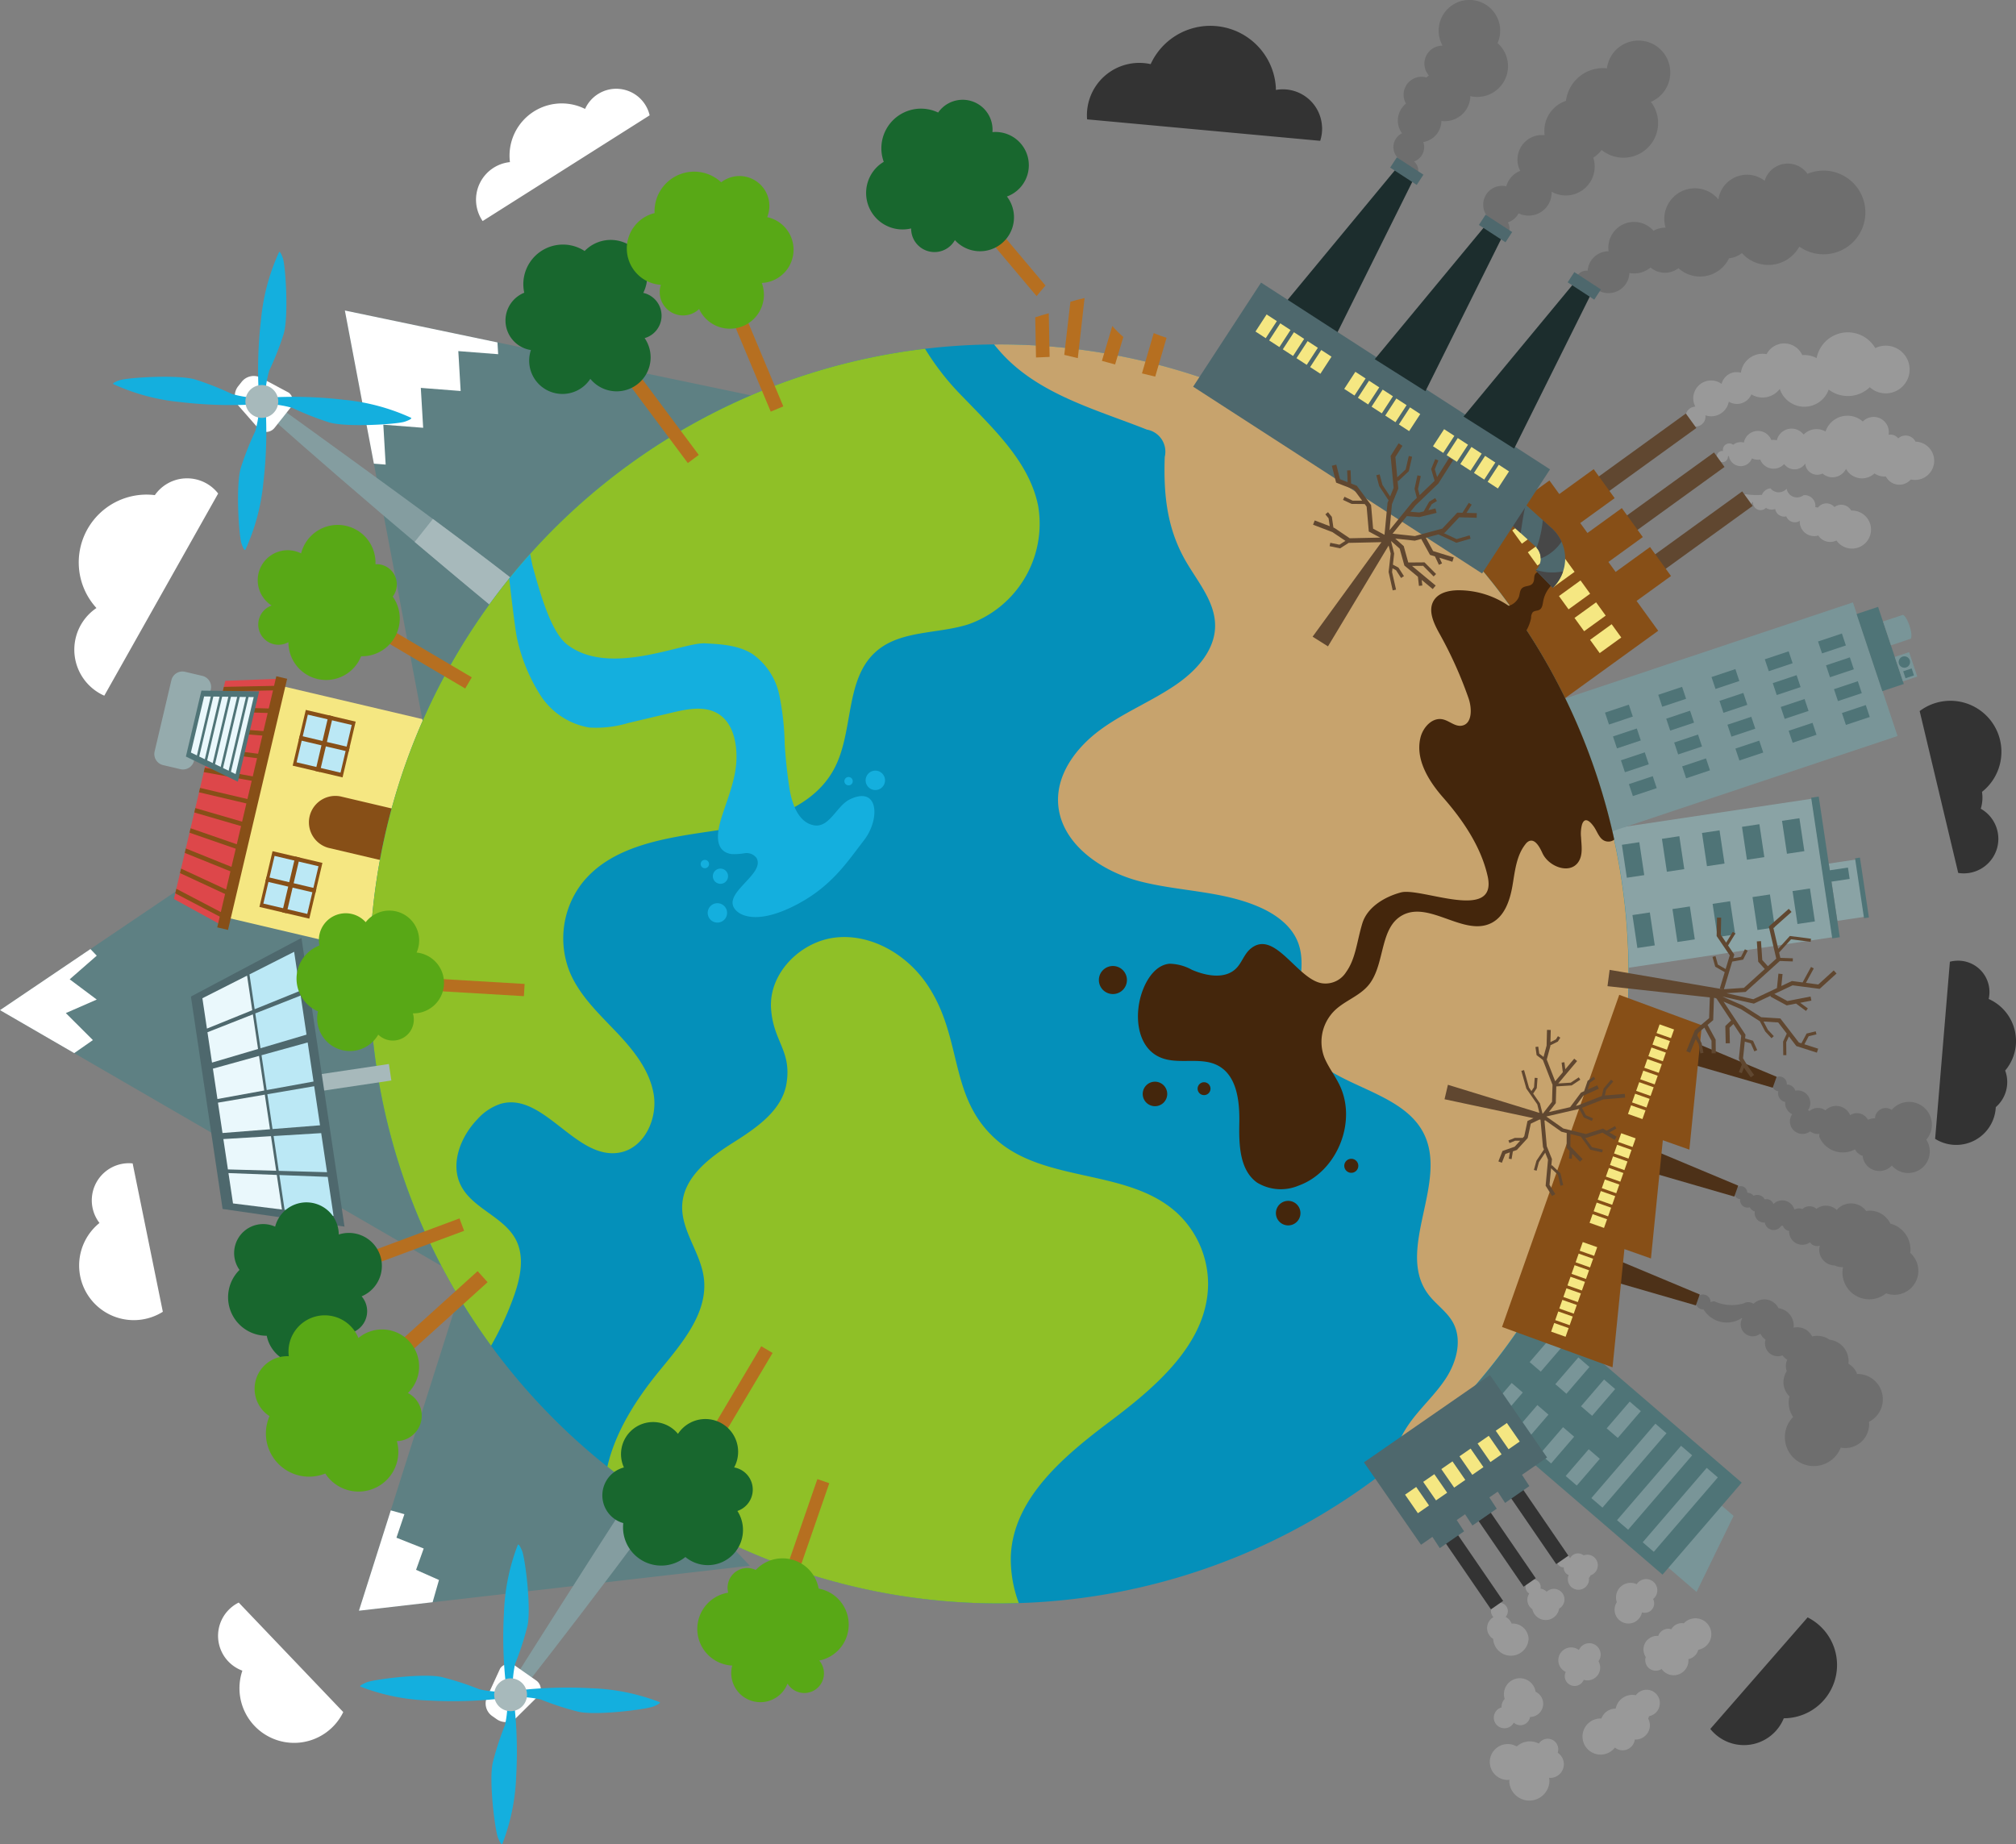 <svg id="Grupo_563916" data-name="Grupo 563916" xmlns="http://www.w3.org/2000/svg" xmlns:xlink="http://www.w3.org/1999/xlink" width="310.793" height="284.354" viewBox="0 0 310.793 284.354">
  <rect x="0" y="0" width="310.793" height="284.354" fill="#808080" stroke="none"/>
  <defs>
    <clipPath id="clip-path">
      <rect id="Rectángulo_203283" data-name="Rectángulo 203283" width="310.793" height="284.354" fill="none"/>
    </clipPath>
    <clipPath id="clip-path-2">
      <path id="Trazado_275789" data-name="Trazado 275789" d="M46.037,149.119l-7.917,33.64,7.006,3.84,1.071-.239L54.872,149.5l-.852-.692Z" transform="translate(-38.12 -148.806)" fill="none"/>
    </clipPath>
  </defs>
  <path id="Trazado_275773" data-name="Trazado 275773" d="M78.667,330.788l60.262-6.941-43.47-45.96Z" transform="translate(-23.339 -82.443)" fill="#5e8083"/>
  <path id="Trazado_275774" data-name="Trazado 275774" d="M90.031,345.267l.983-3.429-3.532-1.566,1.175-3.287-4.2-1.665,1.226-3.626-2.1-.59-4.911,15.473Z" transform="translate(-23.339 -98.231)" fill="#fff"/>
  <g id="Grupo_563917" data-name="Grupo 563917">
    <g id="Grupo_563916-2" data-name="Grupo 563916" clip-path="url(#clip-path)">
      <path id="Trazado_275775" data-name="Trazado 275775" d="M137.316,314.041l4.33,3.031s-5.293,7.293-13.368,18.022c-7.386,9.816-13.789,17.961-13.789,17.961l-1.676-1.172s5.53-8.762,12.153-19.106c8.173-12.766,12.35-18.734,12.35-18.734" transform="translate(-33.469 -93.169)" fill="#849da0"/>
      <path id="Trazado_275776" data-name="Trazado 275776" d="M139.054,329.637c5.724-7.669,9.278-12.566,9.278-12.566L144,314.041s-2.922,4.176-8.654,13Z" transform="translate(-40.154 -93.169)" fill="#a7b9bb"/>
      <path id="Trazado_275777" data-name="Trazado 275777" d="M111,365.045l3.239,2.267a1.66,1.66,0,0,1,.409,2.312l-3.452,3.415a2.368,2.368,0,0,1-3.024.257l-.715-.5a2.369,2.369,0,0,1-.795-2.929l2.026-4.412a1.66,1.66,0,0,1,2.313-.409" transform="translate(-31.579 -108.212)" fill="#fff"/>
      <path id="Trazado_275778" data-name="Trazado 275778" d="M111.2,373.092a66.306,66.306,0,0,1,.335,11.423,32.026,32.026,0,0,1-2.149,10.51s-.149.231-.638-.935-1.471-9.056-.808-11.7a44.851,44.851,0,0,1,1.867-5.724,16.693,16.693,0,0,0,.39-3.539Z" transform="translate(-31.957 -110.688)" fill="#14afde"/>
      <path id="Trazado_275779" data-name="Trazado 275779" d="M113.446,370.4a66.307,66.307,0,0,1,11.423-.335,32.026,32.026,0,0,1,10.51,2.149s.231.149-.935.638-9.056,1.471-11.7.808a44.869,44.869,0,0,1-5.724-1.867,16.7,16.7,0,0,0-3.539-.391Z" transform="translate(-33.657 -109.762)" fill="#14afde"/>
      <path id="Trazado_275780" data-name="Trazado 275780" d="M110.758,360.546a66.307,66.307,0,0,1-.335-11.423,32.026,32.026,0,0,1,2.149-10.51s.149-.231.638.935,1.471,9.056.808,11.7a44.853,44.853,0,0,1-1.867,5.724,16.694,16.694,0,0,0-.39,3.539Z" transform="translate(-32.731 -100.454)" fill="#14afde"/>
      <path id="Trazado_275781" data-name="Trazado 275781" d="M100.9,370.842a66.315,66.315,0,0,1-11.423.335,32.025,32.025,0,0,1-10.51-2.149s-.23-.149.935-.638,9.056-1.471,11.7-.808a44.854,44.854,0,0,1,5.724,1.867,16.693,16.693,0,0,0,3.539.39Z" transform="translate(-23.422 -108.988)" fill="#14afde"/>
      <path id="Trazado_275782" data-name="Trazado 275782" d="M108.336,370.181a2.53,2.53,0,1,1,2.237,2.792,2.53,2.53,0,0,1-2.237-2.792" transform="translate(-32.136 -109.156)" fill="#a7b9bb"/>
      <path id="Trazado_275783" data-name="Trazado 275783" d="M0,202.78l68.986,39.982-3.5-84.228Z" transform="translate(0 -47.033)" fill="#5e8083"/>
      <path id="Trazado_275784" data-name="Trazado 275784" d="M11.441,224.1l2.878-2.011-4.171-4.165,4.767-2.083-4.171-3.123,4.171-3.645-.975-1.022L0,217.471Z" transform="translate(0 -61.725)" fill="#fff"/>
      <rect id="Rectángulo_203277" data-name="Rectángulo 203277" width="36.709" height="23.155" transform="matrix(0.229, -0.973, 0.973, 0.229, 34.742, 141.422)" fill="#f5e782"/>
      <rect id="Rectángulo_203278" data-name="Rectángulo 203278" width="8.83" height="7.901" transform="translate(45.119 118.05) rotate(-76.757)" fill="#874f17"/>
      <rect id="Rectángulo_203279" data-name="Rectángulo 203279" width="7.552" height="6.953" transform="translate(45.726 117.537) rotate(-76.756)" fill="#bbe8f5"/>
      <path id="Trazado_275785" data-name="Trazado 275785" d="M70.073,156.8l-.931,3.958-3.506-.825-.16.679,3.506.825-.932,3.958.679.16.931-3.958,3.506.825.16-.679-3.506-.825.932-3.958Z" transform="translate(-19.425 -46.519)" fill="#874f17"/>
      <rect id="Rectángulo_203280" data-name="Rectángulo 203280" width="8.83" height="7.901" transform="translate(39.993 139.831) rotate(-76.757)" fill="#874f17"/>
      <rect id="Rectángulo_203281" data-name="Rectángulo 203281" width="7.552" height="6.953" transform="translate(40.6 139.317) rotate(-76.756)" fill="#bbe8f5"/>
      <path id="Trazado_275786" data-name="Trazado 275786" d="M62.785,187.767l-.932,3.958-3.505-.825-.16.679,3.505.825-.931,3.958.679.16.931-3.958,3.506.825.16-.679-3.506-.825.932-3.958Z" transform="translate(-17.263 -55.706)" fill="#874f17"/>
      <path id="Trazado_275787" data-name="Trazado 275787" d="M82.319,185.208l-11.61-2.732a4.076,4.076,0,0,1,1.866-7.93l11.61,2.732Z" transform="translate(-20.086 -51.754)" fill="#874f17"/>
      <path id="Trazado_275788" data-name="Trazado 275788" d="M46.036,149.119,38.12,182.758l7.006,3.84,1.07-.239L54.871,149.5l-.852-.692Z" transform="translate(-11.309 -44.147)" fill="#dd474a"/>
      <rect id="Rectángulo_203282" data-name="Rectángulo 203282" width="39.776" height="1.711" transform="translate(33.488 142.985) rotate(-76.757)" fill="#874f17"/>
    </g>
  </g>
  <g id="Grupo_563919" data-name="Grupo 563919" transform="translate(26.811 104.659)">
    <g id="Grupo_563918" data-name="Grupo 563918" clip-path="url(#clip-path-2)">
      <rect id="Rectángulo_203284" data-name="Rectángulo 203284" width="11.354" height="0.697" transform="matrix(1, -0.02, 0.02, 1, 6.739, 1.263)" fill="#874f17"/>
      <rect id="Rectángulo_203285" data-name="Rectángulo 203285" width="0.697" height="11.227" transform="translate(6.014 5.035) rotate(-88.402)" fill="#874f17"/>
      <rect id="Rectángulo_203286" data-name="Rectángulo 203286" width="0.697" height="11.126" transform="translate(5.274 8.104) rotate(-85.54)" fill="#874f17"/>
      <rect id="Rectángulo_203287" data-name="Rectángulo 203287" width="0.697" height="11.054" transform="translate(4.534 11.173) rotate(-82.638)" fill="#874f17"/>
      <rect id="Rectángulo_203288" data-name="Rectángulo 203288" width="0.698" height="11.01" transform="translate(3.794 14.24) rotate(-79.704)" fill="#874f17"/>
      <rect id="Rectángulo_203289" data-name="Rectángulo 203289" width="0.697" height="10.995" transform="matrix(0.229, -0.973, 0.973, 0.229, 3.053, 17.308)" fill="#874f17"/>
      <rect id="Rectángulo_203290" data-name="Rectángulo 203290" width="0.697" height="11.01" transform="translate(2.314 20.37) rotate(-73.777)" fill="#874f17"/>
      <rect id="Rectángulo_203291" data-name="Rectángulo 203291" width="0.698" height="11.054" transform="translate(1.574 23.438) rotate(-70.871)" fill="#874f17"/>
      <rect id="Rectángulo_203292" data-name="Rectángulo 203292" width="0.697" height="11.126" transform="translate(0.834 26.506) rotate(-68.016)" fill="#874f17"/>
      <rect id="Rectángulo_203293" data-name="Rectángulo 203293" width="0.697" height="11.226" transform="translate(0.096 29.566) rotate(-65.116)" fill="#874f17"/>
      <rect id="Rectángulo_203294" data-name="Rectángulo 203294" width="0.697" height="11.354" transform="matrix(0.464, -0.886, 0.886, 0.464, -0.643, 32.632)" fill="#874f17"/>
    </g>
  </g>
  <g id="Grupo_563921" data-name="Grupo 563921">
    <g id="Grupo_563920" data-name="Grupo 563920" clip-path="url(#clip-path)">
      <path id="Trazado_275790" data-name="Trazado 275790" d="M42.533,149.987,39.95,160.965a1.753,1.753,0,0,1-2.108,1.3l-2.67-.628a1.753,1.753,0,0,1-1.3-2.108l2.583-10.977a1.753,1.753,0,0,1,2.108-1.3l2.67.629a1.752,1.752,0,0,1,1.3,2.107" transform="translate(-10.034 -43.672)" fill="#95abad"/>
      <path id="Trazado_275791" data-name="Trazado 275791" d="M52.04,151.5l-3.282,13.945-8.011-3.881L43.14,151.4Z" transform="translate(-12.089 -44.917)" fill="#4f7477"/>
      <path id="Trazado_275792" data-name="Trazado 275792" d="M51.528,152.775l-2.793,11.868-6.89-3.32,2.035-8.649Z" transform="translate(-12.414 -45.295)" fill="#eaf8fc"/>
      <path id="Trazado_275793" data-name="Trazado 275793" d="M50.37,164.525l2.841-12.071h-.4l-2.8,11.894Z" transform="translate(-14.836 -45.229)" fill="#4f7477"/>
      <path id="Trazado_275794" data-name="Trazado 275794" d="M48.637,163.921l2.7-11.473h-.4l-2.659,11.3Z" transform="translate(-14.322 -45.228)" fill="#4f7477"/>
      <path id="Trazado_275795" data-name="Trazado 275795" d="M46.9,163.317l2.559-10.876h-.4l-2.518,10.7Z" transform="translate(-13.808 -45.225)" fill="#4f7477"/>
      <path id="Trazado_275796" data-name="Trazado 275796" d="M45.171,162.713l2.419-10.278h-.4l-2.377,10.1Z" transform="translate(-13.294 -45.224)" fill="#4f7477"/>
      <path id="Trazado_275797" data-name="Trazado 275797" d="M43.438,162.109l2.278-9.681h-.4l-2.237,9.5Z" transform="translate(-12.78 -45.221)" fill="#4f7477"/>
      <path id="Trazado_275798" data-name="Trazado 275798" d="M369.959,343.311l5.71-11.725-2.012-1.732-8.227,9.56Z" transform="translate(-108.415 -97.861)" fill="#799598"/>
      <rect id="Rectángulo_203295" data-name="Rectángulo 203295" width="18.715" height="44.917" transform="translate(222.254 213.488) rotate(-49.29)" fill="#4f7477"/>
      <rect id="Rectángulo_203296" data-name="Rectángulo 203296" width="15.135" height="2.257" transform="matrix(0.652, -0.758, 0.758, 0.652, 253.245, 237.793)" fill="#799598"/>
      <rect id="Rectángulo_203297" data-name="Rectángulo 203297" width="15.135" height="2.257" transform="translate(249.287 234.387) rotate(-49.291)" fill="#799598"/>
      <rect id="Rectángulo_203298" data-name="Rectángulo 203298" width="15.135" height="2.257" transform="translate(245.329 230.981) rotate(-49.291)" fill="#799598"/>
      <rect id="Rectángulo_203299" data-name="Rectángulo 203299" width="5.444" height="2.257" transform="translate(247.692 220.229) rotate(-49.291)" fill="#799598"/>
      <rect id="Rectángulo_203300" data-name="Rectángulo 203300" width="5.443" height="2.257" transform="translate(241.371 227.575) rotate(-49.285)" fill="#799598"/>
      <rect id="Rectángulo_203301" data-name="Rectángulo 203301" width="5.443" height="2.257" transform="translate(243.734 216.823) rotate(-49.286)" fill="#799598"/>
      <rect id="Rectángulo_203302" data-name="Rectángulo 203302" width="5.443" height="2.257" transform="translate(237.412 224.169) rotate(-49.285)" fill="#799598"/>
      <rect id="Rectángulo_203303" data-name="Rectángulo 203303" width="5.443" height="2.257" transform="translate(239.775 213.417) rotate(-49.286)" fill="#799598"/>
      <rect id="Rectángulo_203304" data-name="Rectángulo 203304" width="5.443" height="2.257" transform="translate(233.454 220.763) rotate(-49.285)" fill="#799598"/>
      <rect id="Rectángulo_203305" data-name="Rectángulo 203305" width="5.444" height="2.257" transform="translate(235.817 210.011) rotate(-49.291)" fill="#799598"/>
      <rect id="Rectángulo_203306" data-name="Rectángulo 203306" width="5.443" height="2.257" transform="translate(229.496 217.357) rotate(-49.285)" fill="#799598"/>
      <path id="Trazado_275799" data-name="Trazado 275799" d="M406.942,95.126a1.712,1.712,0,0,0-2.67-.5,1.484,1.484,0,0,0-1.481-.549,2.337,2.337,0,0,0-3.975-2.049,3.566,3.566,0,0,0-5.745,1.535,2.8,2.8,0,0,0-3.381.474,2.334,2.334,0,0,0-4.125.883,2.2,2.2,0,0,0-.6-.065,2.088,2.088,0,0,0-.25.037,2.212,2.212,0,0,0-4.237.384,1.818,1.818,0,0,0-.565-.071,1.841,1.841,0,0,0-1.075.411.979.979,0,0,0-.647-.21.989.989,0,0,0-.943,1.031,1.038,1.038,0,0,0,.023.151.781.781,0,0,0-.14-.021.864.864,0,1,0,.9.824c0-.013-.008-.024-.009-.037a1.033,1.033,0,0,0,.155.02,1.846,1.846,0,0,0,3.548.336,2.2,2.2,0,0,0,1.026.211,2.235,2.235,0,0,0,.25-.037,2.213,2.213,0,0,0,3.692.7,1.97,1.97,0,0,0,3.256-.09,1.847,1.847,0,0,0,2.656,1.552,2.327,2.327,0,0,0,3.621-.72,2.807,2.807,0,0,0,4.392.7,2.683,2.683,0,0,0,1.656.484c.032,0,.063-.011.095-.013a2.335,2.335,0,0,0,3.848.464,2.952,2.952,0,1,0,.723-5.83" transform="translate(-111.641 -27.036)" fill="#999"/>
      <path id="Trazado_275800" data-name="Trazado 275800" d="M398.566,110.476a1.763,1.763,0,0,0-1.739-.885,1.74,1.74,0,0,0-.845.343,1.639,1.639,0,0,0-2.548.09,2.216,2.216,0,0,0-.405-.07,1.6,1.6,0,0,0,.007-.4,1.646,1.646,0,0,0-1.824-1.446,1.629,1.629,0,0,1-2.6-1,1.63,1.63,0,0,1-2.493-.067,1.638,1.638,0,0,0-1.334,1.032,1.217,1.217,0,0,0-.215-.014,10.914,10.914,0,0,1-2.251-.105.941.941,0,1,0,1.011,1.2c.032.011.063.023.1.031a1.063,1.063,0,0,0,0,.183,1.175,1.175,0,0,0,1.3,1.032,1.163,1.163,0,0,0,.693-.34,1.6,1.6,0,0,0,1.426.172,1.408,1.408,0,0,0,1.547,1.165,1.33,1.33,0,0,0,.159-.035,1.408,1.408,0,0,0,1.48.91,1.388,1.388,0,0,0,.606-.224,2.2,2.2,0,0,0,.006.39,2.234,2.234,0,0,0,2.475,1.962,2.258,2.258,0,0,0,.369-.081,2.184,2.184,0,0,0,2.8.767,2.93,2.93,0,1,0,2.27-4.607" transform="translate(-113.179 -31.754)" fill="#999"/>
      <path id="Trazado_275801" data-name="Trazado 275801" d="M400.264,74.912a3.67,3.67,0,0,0-1.55.376,4.9,4.9,0,0,0-9.043,1.546,3.967,3.967,0,0,0-1.957-.477c-.085,0-.168.011-.252.018a3.053,3.053,0,0,0-5.5-.152,3.421,3.421,0,0,0-.693-.06A3.365,3.365,0,0,0,378,79.082a2.4,2.4,0,0,0-2.982,1.727,2.744,2.744,0,0,0-4.039,3.507,1.533,1.533,0,1,0,1.566,1.506,1.421,1.421,0,0,0-.02-.174,2.727,2.727,0,0,0,.94.158,2.76,2.76,0,0,0,2.666-2.257,2.431,2.431,0,0,0,3.486-1.12,3.323,3.323,0,0,0,4.377-.85,3.984,3.984,0,0,0,7.54.107,4.886,4.886,0,0,0,6.333-.364,3.678,3.678,0,1,0,2.4-6.409" transform="translate(-109.616 -21.618)" fill="#999"/>
      <rect id="Rectángulo_203307" data-name="Rectángulo 203307" width="24.813" height="2.757" transform="translate(239.794 78.303) rotate(-35.888)" fill="#604730"/>
      <rect id="Rectángulo_203308" data-name="Rectángulo 203308" width="24.813" height="2.757" transform="translate(244.138 84.306) rotate(-35.888)" fill="#604730"/>
      <rect id="Rectángulo_203309" data-name="Rectángulo 203309" width="24.813" height="2.757" transform="translate(248.481 90.309) rotate(-35.888)" fill="#604730"/>
      <path id="Trazado_275802" data-name="Trazado 275802" d="M346.819,123.163l5.305-3.838-3.232-4.468-5.305,3.838-1.111-1.535,5.3-3.838-3.232-4.468-5.3,3.838-1.111-1.535,5.305-3.838-3.232-4.468L334.9,106.69l-1.515-2.094-14.8,10.707,16.767,23.174,14.8-10.707Z" transform="translate(-94.518 -30.514)" fill="#874f17"/>
      <rect id="Rectángulo_203310" data-name="Rectángulo 203310" width="4.107" height="2.528" transform="translate(233.134 81.778) rotate(-35.888)" fill="#f5e782"/>
      <rect id="Rectángulo_203311" data-name="Rectángulo 203311" width="4.107" height="2.528" transform="translate(235.534 85.152) rotate(-35.888)" fill="#f5e782"/>
      <rect id="Rectángulo_203312" data-name="Rectángulo 203312" width="4.107" height="2.528" transform="translate(237.933 88.527) rotate(-35.888)" fill="#f5e782"/>
      <rect id="Rectángulo_203313" data-name="Rectángulo 203313" width="4.107" height="2.528" transform="translate(240.332 91.901) rotate(-35.888)" fill="#f5e782"/>
      <rect id="Rectángulo_203314" data-name="Rectángulo 203314" width="4.107" height="2.528" transform="translate(242.732 95.276) rotate(-35.888)" fill="#f5e782"/>
      <rect id="Rectángulo_203315" data-name="Rectángulo 203315" width="4.107" height="2.528" transform="translate(245.131 98.65) rotate(-35.888)" fill="#f5e782"/>
      <rect id="Rectángulo_203316" data-name="Rectángulo 203316" width="34.852" height="21.587" transform="translate(244.838 128.316) rotate(-8.52)" fill="#8aa3a5"/>
      <rect id="Rectángulo_203317" data-name="Rectángulo 203317" width="4.369" height="8.932" transform="translate(281.928 133.15) rotate(-8.522)" fill="#8aa3a5"/>
      <rect id="Rectángulo_203318" data-name="Rectángulo 203318" width="3.252" height="1.769" transform="translate(281.671 134.245) rotate(-8.53)" fill="#4f7477"/>
      <rect id="Rectángulo_203319" data-name="Rectángulo 203319" width="1.176" height="21.929" transform="translate(279.217 122.993) rotate(-8.521)" fill="#4f7477"/>
      <rect id="Rectángulo_203320" data-name="Rectángulo 203320" width="2.713" height="5.134" transform="translate(274.723 126.557) rotate(-8.517)" fill="#4f7477"/>
      <rect id="Rectángulo_203321" data-name="Rectángulo 203321" width="2.713" height="5.134" transform="translate(276.345 137.389) rotate(-8.524)" fill="#4f7477"/>
      <rect id="Rectángulo_203322" data-name="Rectángulo 203322" width="2.713" height="5.134" transform="translate(268.552 127.481) rotate(-8.517)" fill="#4f7477"/>
      <rect id="Rectángulo_203323" data-name="Rectángulo 203323" width="2.713" height="5.134" transform="translate(270.174 138.313) rotate(-8.524)" fill="#4f7477"/>
      <rect id="Rectángulo_203324" data-name="Rectángulo 203324" width="2.737" height="5.179" transform="translate(262.384 128.429) rotate(-8.52)" fill="#4f7477"/>
      <rect id="Rectángulo_203325" data-name="Rectángulo 203325" width="2.737" height="5.179" transform="translate(264.021 139.358) rotate(-8.52)" fill="#4f7477"/>
      <rect id="Rectángulo_203326" data-name="Rectángulo 203326" width="2.713" height="5.134" transform="translate(256.21 129.331) rotate(-8.524)" fill="#4f7477"/>
      <rect id="Rectángulo_203327" data-name="Rectángulo 203327" width="2.713" height="5.134" transform="translate(257.832 140.162) rotate(-8.524)" fill="#4f7477"/>
      <rect id="Rectángulo_203328" data-name="Rectángulo 203328" width="2.713" height="5.134" transform="translate(250.039 130.255) rotate(-8.524)" fill="#4f7477"/>
      <rect id="Rectángulo_203329" data-name="Rectángulo 203329" width="2.713" height="5.134" transform="translate(251.662 141.086) rotate(-8.517)" fill="#4f7477"/>
      <rect id="Rectángulo_203330" data-name="Rectángulo 203330" width="0.76" height="9.331" transform="translate(285.983 132.341) rotate(-8.522)" fill="#4f7477"/>
      <rect id="Rectángulo_203331" data-name="Rectángulo 203331" width="49.361" height="21.709" transform="matrix(0.949, -0.317, 0.317, 0.949, 238.806, 108.526)" fill="#799598"/>
      <path id="Trazado_275803" data-name="Trazado 275803" d="M402.8,152.977l-.614-1.838,3.677-1.227.614,1.838Zm-1.227-3.677-.614-1.838,3.677-1.227.614,1.838Zm-1.228-3.677-.613-1.838,3.677-1.227.613,1.838Zm-1.227-3.677-.614-1.838,3.677-1.227.614,1.838Z" transform="translate(-118.228 -41.203)" fill="#4f7477"/>
      <path id="Trazado_275804" data-name="Trazado 275804" d="M391.126,156.875l-.614-1.839,3.677-1.227.614,1.838ZM389.9,153.2l-.614-1.838,3.677-1.227.614,1.838Zm-1.228-3.677-.613-1.838,3.677-1.227.613,1.838Zm-1.227-3.677-.614-1.838,3.677-1.227.614,1.838Z" transform="translate(-114.764 -42.359)" fill="#4f7477"/>
      <path id="Trazado_275805" data-name="Trazado 275805" d="M379.45,160.773l-.614-1.838,3.677-1.227.614,1.839Zm-1.227-3.677-.614-1.838,3.677-1.227.614,1.838Zm-1.228-3.677-.613-1.838,3.677-1.227.613,1.838Zm-1.227-3.677-.614-1.838,3.677-1.227.614,1.838Z" transform="translate(-111.3 -43.516)" fill="#4f7477"/>
      <path id="Trazado_275806" data-name="Trazado 275806" d="M367.773,164.671l-.614-1.838,3.677-1.227.614,1.838Zm-1.227-3.677-.614-1.839,3.677-1.227.614,1.838Zm-1.228-3.677-.613-1.838,3.677-1.227.613,1.838Zm-1.227-3.677-.614-1.838,3.677-1.227.614,1.838Z" transform="translate(-107.835 -44.672)" fill="#4f7477"/>
      <path id="Trazado_275807" data-name="Trazado 275807" d="M356.1,168.569l-.614-1.838,3.677-1.227.614,1.838Zm-1.227-3.677-.614-1.838,3.677-1.227.614,1.839Zm-1.228-3.677-.613-1.838,3.677-1.227.613,1.838Zm-1.227-3.677L351.8,155.7l3.677-1.227.614,1.838Z" transform="translate(-104.371 -45.828)" fill="#4f7477"/>
      <rect id="Rectángulo_203332" data-name="Rectángulo 203332" width="3.489" height="12.534" transform="translate(286.221 94.673) rotate(-18.46)" fill="#4f7477"/>
      <path id="Trazado_275808" data-name="Trazado 275808" d="M413.98,139.485l-1.227-3.677,3.064-1.023s.5.155,1,1.644c.533,1.58.224,2.033.224,2.033Z" transform="translate(-122.455 -39.988)" fill="#799598"/>
      <rect id="Rectángulo_203333" data-name="Rectángulo 203333" width="2.326" height="3.968" transform="matrix(0.949, -0.317, 0.317, 0.949, 292.109, 101.289)" fill="#799598"/>
      <path id="Trazado_275809" data-name="Trazado 275809" d="M417.335,145.594a.877.877,0,1,1,.554-1.109.877.877,0,0,1-.554,1.109" transform="translate(-123.472 -42.688)" fill="#4f7477"/>
      <rect id="Rectángulo_203334" data-name="Rectángulo 203334" width="1.378" height="1.127" transform="translate(293.402 103.501) rotate(-18.481)" fill="#4f7477"/>
      <path id="Trazado_275810" data-name="Trazado 275810" d="M75.593,68.064l12.19,64.348L139.7,81.469Z" transform="translate(-22.427 -20.193)" fill="#5e8083"/>
      <path id="Trazado_275811" data-name="Trazado 275811" d="M87.3,80l6.143.478-.362-6.151,6.143.478-.107-1.817-23.525-4.92,4.474,23.615,1.815.141-.362-6.151,6.143.478Z" transform="translate(-22.427 -20.193)" fill="#fff"/>
      <path id="Trazado_275812" data-name="Trazado 275812" d="M96.754,115.882l-3.288,4.138s-6.958-5.727-17.176-14.439C66.943,97.611,59.2,90.724,59.2,90.724l1.272-1.6s8.409,6.053,18.331,13.293c12.245,8.934,17.949,13.466,17.949,13.466" transform="translate(-17.564 -26.441)" fill="#849da0"/>
      <path id="Trazado_275813" data-name="Trazado 275813" d="M90.889,117.306c7.307,6.179,11.978,10.025,11.978,10.025l3.288-4.138s-3.99-3.17-12.452-9.429Z" transform="translate(-26.965 -33.751)" fill="#a7b9bb"/>
      <path id="Trazado_275814" data-name="Trazado 275814" d="M60.054,87.321l-2.46,3.1a1.661,1.661,0,0,1-2.333.267l-3.2-3.653A2.368,2.368,0,0,1,51.991,84l.544-.684a2.368,2.368,0,0,1,2.972-.615l4.28,2.29a1.66,1.66,0,0,1,.267,2.333" transform="translate(-15.272 -24.451)" fill="#fff"/>
      <path id="Trazado_275815" data-name="Trazado 275815" d="M46.586,86.859A66.267,66.267,0,0,1,35.164,86.5a32.031,32.031,0,0,1-10.359-2.784s-.222-.162.972-.58,9.129-.919,11.729-.1a44.84,44.84,0,0,1,5.6,2.212,16.726,16.726,0,0,0,3.509.6Z" transform="translate(-7.354 -24.505)" fill="#14afde"/>
      <path id="Trazado_275816" data-name="Trazado 275816" d="M56.437,89.578A66.366,66.366,0,0,1,56.077,101a32.009,32.009,0,0,1-2.784,10.359s-.162.221-.58-.972-.918-9.129-.095-11.729a44.756,44.756,0,0,1,2.211-5.6,16.679,16.679,0,0,0,.6-3.509Z" transform="translate(-15.48 -26.568)" fill="#14afde"/>
      <path id="Trazado_275817" data-name="Trazado 275817" d="M59.156,87.093a66.317,66.317,0,0,1,11.422.36,32.031,32.031,0,0,1,10.359,2.784s.222.162-.972.58-9.129.918-11.729.1a44.841,44.841,0,0,1-5.6-2.212,16.726,16.726,0,0,0-3.509-.6Z" transform="translate(-17.542 -25.809)" fill="#14afde"/>
      <path id="Trazado_275818" data-name="Trazado 275818" d="M56.671,77.008a66.316,66.316,0,0,1,.36-11.422,32.031,32.031,0,0,1,2.784-10.359s.162-.222.58.972.918,9.129.1,11.729a44.839,44.839,0,0,1-2.212,5.6,16.726,16.726,0,0,0-.6,3.509Z" transform="translate(-16.784 -16.38)" fill="#14afde"/>
      <path id="Trazado_275819" data-name="Trazado 275819" d="M56.752,84.446a2.53,2.53,0,1,1-2.923,2.064,2.53,2.53,0,0,1,2.923-2.064" transform="translate(-15.959 -25.042)" fill="#a7b9bb"/>
      <path id="Trazado_275820" data-name="Trazado 275820" d="M275.117,172.559a97.058,97.058,0,1,0-97.058,97.058,97.059,97.059,0,0,0,97.058-97.058" transform="translate(-24.031 -22.399)" fill="#0490ba"/>
      <path id="Trazado_275821" data-name="Trazado 275821" d="M172.548,83.96a40.141,40.141,0,0,1-5.9-7.483l-.011-.021a97.06,97.06,0,0,0-66.9,153.71,47.277,47.277,0,0,0,3.477-7.521c1.018-2.837,1.737-6.089.369-8.775-1.824-3.581-6.668-4.805-8.492-8.387-1.709-3.357-.053-7.559,2.569-10.264a8.262,8.262,0,0,1,3.593-2.359c6.623-1.841,11.614,8.828,18.362,7.519,3.774-.732,5.834-5.236,5.183-9.025s-3.247-6.924-5.9-9.705-5.535-5.515-7.018-9.061a13.936,13.936,0,0,1,1.764-13.58c4.5-5.871,12.688-7.084,20.007-8.162s15.57-3.15,19.015-9.7c3.017-5.735,1.566-13.74,6.434-18.018,3.747-3.292,9.422-2.671,14.178-4.17a16.447,16.447,0,0,0,10.8-18.262c-1.346-6.744-6.772-11.774-11.532-16.737" transform="translate(-24.031 -22.683)" fill="#8fc027"/>
      <path id="Trazado_275822" data-name="Trazado 275822" d="M220.684,247.723c-7.516-6.572-19.978-4.415-27.5-10.976-7.607-6.632-5.121-15.787-10.829-24.111-3.094-4.512-8.463-7.692-13.907-7.156s-10.413,5.437-10.086,10.9c.308,5.142,3.217,6.542,2.383,11.625-.689,4.2-4.7,6.884-8.29,9.154s-7.5,5.233-7.779,9.475c-.256,3.938,2.785,7.356,3.315,11.266.743,5.482-3.434,10.235-6.933,14.519-3.526,4.319-6.71,9.322-7.927,14.66a96.642,96.642,0,0,0,60.4,21.083c1.013,0,2.022-.021,3.028-.051a19.258,19.258,0,0,1-1.23-7.306c.407-8.924,8.268-15.431,15.408-20.8s14.91-12.076,15-21.008a14.988,14.988,0,0,0-5.048-11.275" transform="translate(-39.496 -60.944)" fill="#8fc027"/>
      <path id="Trazado_275823" data-name="Trazado 275823" d="M267.065,88.407l-.1-.056q-1.258-.723-2.539-1.41l-.151-.079q-2.626-1.4-5.347-2.643l-.2-.09q-1.34-.608-2.7-1.176l-.179-.074q-1.306-.541-2.63-1.047l-.2-.077q-1.259-.475-2.534-.914c-.238-.082-.475-.163-.713-.243-.169-.057-.336-.117-.511-.166a96.932,96.932,0,0,0-30.59-4.93c-.258,0-.515.008-.773.009.229.279.456.546.667.795,5.78,6.8,14.887,9.153,22.879,12.328a3.454,3.454,0,0,1,2.762,4.216c-.2,5.824.331,11.117,3.342,16.238,1.847,3.142,4.446,6.18,4.423,9.825-.024,3.842-3.012,7.021-6.2,9.17-3.688,2.49-7.879,4.185-11.468,6.816s-6.653,6.589-6.547,11.037c.15,6.312,6.47,10.755,12.582,12.34s12.687,1.447,18.467,3.986c2.473,1.086,4.851,2.784,5.88,5.281,1.851,4.489-1.217,9.764.215,14.4,2.481,8.035,15.46,7.71,19.237,15.223,3.816,7.592-4.392,17.933.667,24.76,1.159,1.564,2.9,2.675,3.837,4.381,1.464,2.661.568,6.053-1.087,8.6s-3.986,4.588-5.719,7.082a18.162,18.162,0,0,0-2.8,6.527A97.058,97.058,0,0,0,267.065,88.407" transform="translate(-64.646 -22.399)" fill="#c7a36d"/>
      <path id="Trazado_275824" data-name="Trazado 275824" d="M226.914,69.3l.12,6.191,2.1-.091L229,68.668c-.7.194-1.4.4-2.091.634" transform="translate(-67.32 -20.372)" fill="#b66f20"/>
      <path id="Trazado_275825" data-name="Trazado 275825" d="M234.228,65.9l-.948,8.2,2.089.5,1.042-9.262c-.73.167-1.459.342-2.182.568" transform="translate(-69.209 -19.382)" fill="#b66f20"/>
      <path id="Trazado_275826" data-name="Trazado 275826" d="M243.13,71.464l-1.6,5.379,2.033.549,1.271-4.235a16.628,16.628,0,0,1-1.7-1.692" transform="translate(-71.655 -21.202)" fill="#b66f20"/>
      <path id="Trazado_275827" data-name="Trazado 275827" d="M252.124,73.024l-1.814,6.21,2.044.5L254.1,73.75c-.685-.217-1.347-.456-1.978-.726" transform="translate(-74.261 -21.665)" fill="#b66f20"/>
      <path id="Trazado_275828" data-name="Trazado 275828" d="M213.167,44.4l-1.608,1.354,11.012,13.078c.439-.553.9-1.094,1.373-1.632Z" transform="translate(-62.765 -13.173)" fill="#b66f20"/>
      <path id="Trazado_275829" data-name="Trazado 275829" d="M209.322,26.864a4.608,4.608,0,0,0-8.37-3.018,6.11,6.11,0,0,0-8.385,7.6,5.569,5.569,0,0,0-.716.5,5.622,5.622,0,0,0,4.938,9.768,3.6,3.6,0,0,0,6.742,1.8,5.237,5.237,0,0,0,8.023-6.72,5.13,5.13,0,0,0-2.232-9.929" transform="translate(-56.324 -6.493)" fill="#18672e"/>
      <path id="Trazado_275830" data-name="Trazado 275830" d="M274.483,21.158a6.046,6.046,0,0,0-7.114-5.615c0-.127,0-.252,0-.38a10.119,10.119,0,0,0-19.3-3.6,8.076,8.076,0,0,0-9.811,8.387c0,.043.011.084.014.127l35.932,3.31a6.041,6.041,0,0,0,.286-2.225" transform="translate(-70.679 -1.675)" fill="#333"/>
      <path id="Trazado_275831" data-name="Trazado 275831" d="M432.536,176.88a5.332,5.332,0,0,0-2.339-6.6,5.8,5.8,0,0,0,.191-2.6,7.867,7.867,0,0,0-9.61-12.457l5.944,24.957a5.334,5.334,0,0,0,5.813-3.307" transform="translate(-124.836 -45.588)" fill="#333"/>
      <path id="Trazado_275832" data-name="Trazado 275832" d="M413.046,243.235a3.522,3.522,0,0,0-6.189-2.1,1.656,1.656,0,0,0-2.579,1.319c-.068,0-.134-.013-.2-.009a2.575,2.575,0,0,0-.89.222,1.91,1.91,0,0,0-2.739-.713,2.349,2.349,0,0,0-3.815-.741,1.973,1.973,0,0,0-2.446.1,1.925,1.925,0,0,0-.234-.134,1.919,1.919,0,0,0,.35-1.212,1.939,1.939,0,0,0-2.047-1.826,1.837,1.837,0,0,0-.259.041,1.359,1.359,0,0,0-1.319-.952,1.188,1.188,0,0,0,.006-.151,1.149,1.149,0,1,0-1.309,1.2,1.343,1.343,0,0,0-.039.385,1.363,1.363,0,0,0,1.106,1.258,1.9,1.9,0,0,0-.011.262,1.932,1.932,0,0,0,1.087,1.624,1.917,1.917,0,0,0-.35,1.212,1.939,1.939,0,0,0,3.111,1.432,2,2,0,0,0,1.31.4c.044,0,.084-.015.127-.02a1.917,1.917,0,0,0-.03.447,3.937,3.937,0,0,0,5.513,1.943,1.943,1.943,0,0,0,1.175,1,2.592,2.592,0,0,0,4.5,1.493,3.326,3.326,0,0,0,5.314-3.977,3.51,3.51,0,0,0,.857-2.506" transform="translate(-115.225 -70.014)" fill="#6e6e6e"/>
      <path id="Trazado_275833" data-name="Trazado 275833" d="M400.054,298.054a3.9,3.9,0,0,0-3.494-2.014,3.077,3.077,0,0,0-.177-.414,3.128,3.128,0,0,0-1.155-1.177,3.313,3.313,0,0,0-2.9-3.695,3.305,3.305,0,0,0-2.692-.507,2.569,2.569,0,0,0-2.859-1.353,2.677,2.677,0,0,0,.02-.465,2.718,2.718,0,0,0-2.345-2.537,2.433,2.433,0,0,0-2.322-1.354,2.407,2.407,0,0,0-1.53.674,1.4,1.4,0,0,0-1.514-.055,6.63,6.63,0,0,1-4.539-.329,1.839,1.839,0,0,0-.576.136c0-.034.006-.068,0-.1a1.145,1.145,0,1,0-1.078,1.208h0a4.188,4.188,0,0,0,5.9,1.337c.02.02.039.043.06.062a1.841,1.841,0,0,0-.23,1,1.856,1.856,0,0,0,3.026,1.337,2.714,2.714,0,0,0,.806.948,1.979,1.979,0,0,0,2.614,2.411,2.717,2.717,0,0,0,.729.68,2.407,2.407,0,0,0-.208,1.108,2.366,2.366,0,0,0,.137.646,3.068,3.068,0,0,0,.423,3.892,3.877,3.877,0,0,0,.359,2.849c.061.111.127.217.2.319a4.455,4.455,0,1,0,7.334,4.731,3.684,3.684,0,0,0,4.363-3.983c.037-.019.075-.034.112-.055a3.9,3.9,0,0,0,1.532-5.3" transform="translate(-110.273 -84.192)" fill="#6e6e6e"/>
      <path id="Trazado_275834" data-name="Trazado 275834" d="M407.269,270.32a4.131,4.131,0,0,0-2.423-4.287,4.072,4.072,0,0,0-.644-.22,3.49,3.49,0,0,0-3.728-1.952,2.911,2.911,0,0,0-1.143-.921,2.941,2.941,0,0,0-3.406.76,2.409,2.409,0,0,0-3.118-.169,1.615,1.615,0,0,0-2.172.035,1.434,1.434,0,0,0-1.221.081,1.957,1.957,0,0,0-1.993-1.419,1.936,1.936,0,0,0-1.249.558,1.141,1.141,0,0,0-1.134-.75,1.163,1.163,0,0,0-.206.033,1.3,1.3,0,0,0-1.731-.551,1.139,1.139,0,0,0-.964-.459c0-.027,0-.053,0-.079a1.006,1.006,0,1,0-1.087,1.055,1.192,1.192,0,0,0-.01.23,1.144,1.144,0,0,0,1.206,1.076,1.16,1.16,0,0,0,.277-.054,1.3,1.3,0,0,0,.779.645,1.437,1.437,0,0,0-.021.331,1.469,1.469,0,0,0,1.551,1.383l.016,0a1.382,1.382,0,0,0,2.542.486,1.934,1.934,0,0,0,.241.01,1.3,1.3,0,0,0,.976.805,1.966,1.966,0,0,0-.008.2,2.033,2.033,0,0,0,3.209,1.548,1.345,1.345,0,0,0,1.52.511,2.4,2.4,0,0,0-.09.768,2.426,2.426,0,0,0,2.353,2.282c.008,0,.015.01.025.013a2.916,2.916,0,0,0,1.288.243,4.129,4.129,0,0,0,6.645,4.042,3.692,3.692,0,0,0,3.716-6.234" transform="translate(-112.777 -77.145)" fill="#6e6e6e"/>
      <path id="Trazado_275835" data-name="Trazado 275835" d="M383.2,235.58l.6-1.686-12.222-5.119-1.1,3.119Z" transform="translate(-109.91 -67.872)" fill="#4d3118"/>
      <path id="Trazado_275836" data-name="Trazado 275836" d="M374.777,259.44l.6-1.686-12.222-5.119-1.1,3.119Z" transform="translate(-107.412 -74.951)" fill="#4d3118"/>
      <path id="Trazado_275837" data-name="Trazado 275837" d="M366.356,283.3l.595-1.686L354.729,276.5l-1.1,3.119Z" transform="translate(-104.914 -82.03)" fill="#4d3118"/>
      <path id="Trazado_275838" data-name="Trazado 275838" d="M348.1,257.292l4.093,1.444,1.83-18.226,4.092,1.445,1.925-19.168-12.734-4.7L329.235,269.3l17.037,6.217Z" transform="translate(-97.677 -64.702)" fill="#874f17"/>
      <path id="Trazado_275839" data-name="Trazado 275839" d="M356.843,238.379l.471-1.336,2.227.786-.471,1.337Zm.629-1.782.471-1.336,2.228.786-.472,1.336Zm.629-1.782.472-1.336,2.227.786-.472,1.336Zm.629-1.782.472-1.336,2.227.786-.471,1.336Zm.629-1.782.472-1.337,2.227.786-.471,1.336Zm.629-1.782.471-1.337,2.228.786-.472,1.337Zm.629-1.782.471-1.337,2.228.786-.472,1.337Zm.629-1.782.472-1.336,2.227.786-.472,1.337Z" transform="translate(-105.867 -66.624)" fill="#f5e782"/>
      <path id="Trazado_275840" data-name="Trazado 275840" d="M348.422,262.24l.471-1.336,2.227.786-.471,1.337Zm.629-1.782.471-1.336,2.228.786-.472,1.336Zm.629-1.782.472-1.336,2.227.786-.472,1.336Zm.629-1.781.472-1.337,2.227.786-.471,1.336Zm.629-1.782.472-1.337,2.227.786-.471,1.336Zm.629-1.782.471-1.337,2.228.786-.472,1.337Zm.629-1.782.471-1.337,2.228.786-.472,1.337Zm.629-1.782.472-1.336,2.227.786-.472,1.337Z" transform="translate(-103.369 -73.703)" fill="#f5e782"/>
      <path id="Trazado_275841" data-name="Trazado 275841" d="M340,286.1l.471-1.336,2.227.786-.471,1.337Zm.629-1.781.471-1.336,2.228.786-.472,1.336Zm.629-1.782.472-1.336,2.227.786-.472,1.337Zm.629-1.782.472-1.337,2.227.787-.471,1.336Zm.629-1.782.472-1.337,2.227.786-.471,1.337Zm.629-1.783.471-1.336,2.228.786-.472,1.336Zm.629-1.782.471-1.337,2.228.786L346,276.194Zm.629-1.783.472-1.336,2.227.786-.472,1.337Z" transform="translate(-100.871 -80.782)" fill="#f5e782"/>
      <path id="Trazado_275842" data-name="Trazado 275842" d="M383.083,36.961a6.486,6.486,0,0,0-1.99.477,3.717,3.717,0,0,0-6.6,1.07,4.459,4.459,0,0,0-7.137,2.868,4.711,4.711,0,0,0-8.137,4.367,3.424,3.424,0,0,0-1.863.483,3.967,3.967,0,0,0-6.954,2.9c.007.088.02.174.032.26-.087,0-.174,0-.262.006a3.224,3.224,0,0,0-2.972,2.99,1.626,1.626,0,0,0-.287-.007,1.737,1.737,0,1,0,1.513,2.771,3.222,3.222,0,0,0,5.211-2.418,3.924,3.924,0,0,0,3.256-.845,3.462,3.462,0,0,0,4.309.11,4.953,4.953,0,0,0,7.794-1.531,3.7,3.7,0,0,0,1.984-.81,5.451,5.451,0,0,0,8.856-.992,6.452,6.452,0,1,0,3.249-11.7" transform="translate(-102.444 -10.638)" fill="#6e6e6e"/>
      <path id="Trazado_275843" data-name="Trazado 275843" d="M353.928,13.477a4.9,4.9,0,0,0-9.749-.293,5.764,5.764,0,0,0-6.317,5.013,4.9,4.9,0,0,0-3.321,5.008c.007.1.023.191.036.286a3.91,3.91,0,0,0-.686-.013A3.79,3.79,0,0,0,330.811,29a3.573,3.573,0,0,0-2.151,2.381,2.9,2.9,0,0,0-2.455,5.1,1.787,1.787,0,1,0,2.708.465,2.9,2.9,0,0,0,1.643-1.4,3.559,3.559,0,0,0,5.1-3.331,4.45,4.45,0,0,0,6.419-5.245,4.924,4.924,0,0,0,1.278-1.195,5.346,5.346,0,0,0,7.6-7.418,4.9,4.9,0,0,0,2.976-4.879" transform="translate(-96.448 -2.652)" fill="#6e6e6e"/>
      <path id="Trazado_275844" data-name="Trazado 275844" d="M321.483,6.646a4.742,4.742,0,1,0-8.478.4c-.081,0-.162,0-.244.006a2.761,2.761,0,0,0-1.869,4.579,4.068,4.068,0,0,0-.356.322,2.76,2.76,0,0,0-3.172,4.022,3.348,3.348,0,0,0-.616,4.577,2.369,2.369,0,0,0-.148,4.171,1.776,1.776,0,1,0,2.007.179,2.36,2.36,0,0,0,1.426-3,3.357,3.357,0,0,0,2.793-3.249,3.949,3.949,0,0,0,4.462-3.831,4.739,4.739,0,0,0,4.2-8.172" transform="translate(-90.613 0)" fill="#6e6e6e"/>
      <path id="Trazado_275845" data-name="Trazado 275845" d="M331.908,127.816c-.367.333-.33.91-.5,1.377a2.47,2.47,0,0,1-1.445,1.306,17.8,17.8,0,0,0-1.86.743c-.12.068-.25.165-.255.3a.444.444,0,0,0,.148.29l3.489,3.923a6.542,6.542,0,0,0,1.823-3.36,1.364,1.364,0,0,1,.247-.87c.27-.269.732-.2,1.059-.4.414-.251.47-.814.556-1.291a4.719,4.719,0,0,1,.953-2.1,1.538,1.538,0,0,0-1.763-2.443c-.868.415-.369,1.1-.781,1.73-.383.582-1.188.35-1.67.788" transform="translate(-97.266 -37.122)" fill="#44260c"/>
      <path id="Trazado_275846" data-name="Trazado 275846" d="M337.277,123.256l-2.628-2.7a2.531,2.531,0,0,0-.012-3.642l-4.664-4.218,2.609-2.721,4.664,4.218a6.3,6.3,0,0,1,.031,9.066" transform="translate(-97.895 -32.626)" fill="#4e686d"/>
      <path id="Trazado_275847" data-name="Trazado 275847" d="M336.621,124.995l2.628,2.7a6.259,6.259,0,0,0,1.586-2.532,8.3,8.3,0,0,1-4.172-.222c-.015.016-.026.035-.042.051" transform="translate(-99.868 -37.068)" fill="#474747"/>
      <path id="Trazado_275848" data-name="Trazado 275848" d="M337.765,114.027a16.737,16.737,0,0,1-.952,4.259,2.5,2.5,0,0,1,.632,1.646v.008a6.875,6.875,0,0,0,3.211-2.595,6.292,6.292,0,0,0-1.381-1.953Z" transform="translate(-99.925 -33.829)" fill="#474747"/>
      <path id="Trazado_275849" data-name="Trazado 275849" d="M332.58,109.972l-2.609,2.721,2.35,2.125c.226-1.453.421-2.9.773-4.382Z" transform="translate(-97.895 -32.626)" fill="#474747"/>
      <path id="Trazado_275850" data-name="Trazado 275850" d="M281.885,57.319l17.358-20.971,2.521,1.644L289.7,62.26Z" transform="translate(-83.629 -10.784)" fill="#1c2d2d"/>
      <rect id="Rectángulo_203335" data-name="Rectángulo 203335" width="1.885" height="4.894" transform="translate(214.31 25.839) rotate(-56.886)" fill="#4e686d"/>
      <path id="Trazado_275851" data-name="Trazado 275851" d="M306.074,106.8,261.528,78,272,61.952l44.546,28.795Z" transform="translate(-77.59 -18.38)" fill="#4e686d"/>
      <path id="Trazado_275852" data-name="Trazado 275852" d="M285.2,78.078l-1.58-1.028,1.714-2.633,1.58,1.028Zm-2.106-1.371-1.58-1.028,1.715-2.633,1.58,1.028Zm-2.107-1.371-1.58-1.028,1.715-2.633L282.7,72.7Zm-2.106-1.371-1.58-1.028,1.714-2.633,1.58,1.028Zm-2.106-1.371-1.58-1.028,1.714-2.633,1.58,1.028Z" transform="translate(-81.644 -20.451)" fill="#f5e782"/>
      <path id="Trazado_275853" data-name="Trazado 275853" d="M301.339,69.894,318.7,48.923l2.521,1.644L309.151,74.835Z" transform="translate(-89.401 -14.514)" fill="#1c2d2d"/>
      <rect id="Rectángulo_203336" data-name="Rectángulo 203336" width="1.885" height="4.894" transform="translate(227.992 34.683) rotate(-56.886)" fill="#4e686d"/>
      <path id="Trazado_275854" data-name="Trazado 275854" d="M304.653,90.654l-1.58-1.028,1.714-2.633,1.58,1.028Zm-2.106-1.371-1.58-1.028,1.715-2.633,1.58,1.028Zm-2.106-1.371-1.58-1.028,1.715-2.633,1.58,1.028Zm-2.106-1.371-1.58-1.028,1.714-2.633,1.58,1.028Zm-2.106-1.371-1.58-1.028,1.714-2.633,1.58,1.028Z" transform="translate(-87.416 -24.182)" fill="#f5e782"/>
      <path id="Trazado_275855" data-name="Trazado 275855" d="M320.793,82.469,338.151,61.5l2.521,1.644L328.6,87.411Z" transform="translate(-95.172 -18.245)" fill="#1c2d2d"/>
      <rect id="Rectángulo_203337" data-name="Rectángulo 203337" width="1.885" height="4.894" transform="translate(241.675 43.528) rotate(-56.886)" fill="#4e686d"/>
      <path id="Trazado_275856" data-name="Trazado 275856" d="M324.107,103.229l-1.58-1.028,1.714-2.633,1.58,1.028ZM322,101.858l-1.58-1.028,1.714-2.633,1.58,1.028Zm-2.106-1.371-1.58-1.028,1.715-2.633,1.58,1.028Zm-2.106-1.371-1.58-1.028,1.714-2.633,1.58,1.028Zm-2.106-1.371-1.58-1.028,1.714-2.633,1.58,1.028Z" transform="translate(-93.187 -27.913)" fill="#f5e782"/>
      <rect id="Rectángulo_203338" data-name="Rectángulo 203338" width="15.342" height="2.573" transform="translate(44.78 166.315) rotate(-8.489)" fill="#a7b9bb"/>
      <path id="Trazado_275857" data-name="Trazado 275857" d="M58.888,205.614l6.638,44.51L46.732,247.4l-4.884-32.747Z" transform="translate(-12.416 -61.001)" fill="#4e686d"/>
      <path id="Trazado_275858" data-name="Trazado 275858" d="M50.078,257.163l.7,4.68,7.548.942-.8-5.335Z" transform="translate(-14.857 -76.295)" fill="#eaf8fc"/>
      <path id="Trazado_275859" data-name="Trazado 275859" d="M49.665,254.2l7.438.208-.8-5.335-7.341.447Z" transform="translate(-14.528 -73.895)" fill="#eaf8fc"/>
      <path id="Trazado_275860" data-name="Trazado 275860" d="M62.045,262.962l7.548.942-.9-6.026-7.45-.286Z" transform="translate(-18.17 -76.422)" fill="#bbe8f5"/>
      <path id="Trazado_275861" data-name="Trazado 275861" d="M68.208,254.43l-.9-6.025-7.341.447.8,5.371Z" transform="translate(-17.791 -73.696)" fill="#bbe8f5"/>
      <path id="Trazado_275862" data-name="Trazado 275862" d="M47.776,241.205l.7,4.68,7.322-.578-.8-5.335Z" transform="translate(-14.174 -71.194)" fill="#eaf8fc"/>
      <path id="Trazado_275863" data-name="Trazado 275863" d="M46.665,233.443l.7,4.68,7.213-1.312-.8-5.335Z" transform="translate(-13.844 -68.674)" fill="#eaf8fc"/>
      <path id="Trazado_275864" data-name="Trazado 275864" d="M59.4,244.727l7.322-.578-.9-6.026L58.6,239.356Z" transform="translate(-17.386 -70.646)" fill="#bbe8f5"/>
      <path id="Trazado_275865" data-name="Trazado 275865" d="M58.128,235.865l7.212-1.312-.9-6.025-7.114,1.967Z" transform="translate(-17.008 -67.799)" fill="#bbe8f5"/>
      <path id="Trazado_275866" data-name="Trazado 275866" d="M45.474,225.127l.7,4.68,7.1-2.1-.8-5.335Z" transform="translate(-13.491 -65.973)" fill="#eaf8fc"/>
      <path id="Trazado_275867" data-name="Trazado 275867" d="M51.25,213.878l-6.888,3.487.7,4.68,6.985-2.832Z" transform="translate(-13.161 -63.453)" fill="#eaf8fc"/>
      <path id="Trazado_275868" data-name="Trazado 275868" d="M56.761,226.371l7.094-2.1-.9-6.026-7,2.754Z" transform="translate(-16.602 -64.749)" fill="#bbe8f5"/>
      <path id="Trazado_275869" data-name="Trazado 275869" d="M54.685,212.138l.8,5.371,6.985-2.832-.9-6.025Z" transform="translate(-16.224 -61.902)" fill="#bbe8f5"/>
      <rect id="Rectángulo_203339" data-name="Rectángulo 203339" width="20.63" height="2.041" transform="translate(51.503 195.058) rotate(-20.427)" fill="#b66f20"/>
      <path id="Trazado_275870" data-name="Trazado 275870" d="M57.258,267.332a4.475,4.475,0,0,0-5.5,6.667,5.933,5.933,0,0,0,4.2,10.151,5.355,5.355,0,0,0,.228.82,5.46,5.46,0,0,0,10.547-1.321,3.5,3.5,0,0,0,3.849-5.577,5.086,5.086,0,0,0-3.522-9.533,4.982,4.982,0,0,0-9.809-1.206" transform="translate(-14.834 -78.199)" fill="#18672e"/>
      <rect id="Rectángulo_203340" data-name="Rectángulo 203340" width="2.001" height="20.222" transform="matrix(0.508, -0.861, 0.861, 0.508, 54.306, 95.883)" fill="#b66f20"/>
      <path id="Trazado_275871" data-name="Trazado 275871" d="M71.785,115.883a5.815,5.815,0,0,0-8.6,3.581,4.622,4.622,0,0,0-4.546,8.035,3.119,3.119,0,1,0,2.59,5.651,5.809,5.809,0,0,0,11.206,2.173,5.819,5.819,0,0,0,4.873-9.2,3.164,3.164,0,0,0,.2-.292,3.12,3.12,0,0,0-2.86-4.7,5.823,5.823,0,0,0-2.861-5.253" transform="translate(-16.765 -34.14)" fill="#58a816"/>
      <rect id="Rectángulo_203341" data-name="Rectángulo 203341" width="19.654" height="1.945" transform="matrix(0.327, -0.945, 0.945, 0.327, 119.582, 246.623)" fill="#b66f20"/>
      <path id="Trazado_275872" data-name="Trazado 275872" d="M153.158,350.653a5.651,5.651,0,0,0,5.068,7.5,4.492,4.492,0,0,0,8.528,2.782,3.031,3.031,0,1,0,4.885-3.556,5.646,5.646,0,0,0-.089-11.093,5.656,5.656,0,0,0-9.7-2.87,3.134,3.134,0,0,0-.316-.132,3.031,3.031,0,0,0-3.925,3.63,5.659,5.659,0,0,0-4.453,3.737" transform="translate(-45.346 -101.352)" fill="#58a816"/>
      <rect id="Rectángulo_203342" data-name="Rectángulo 203342" width="2.102" height="21.243" transform="matrix(0.802, -0.598, 0.598, 0.802, 93.335, 54.359)" fill="#b66f20"/>
      <path id="Trazado_275873" data-name="Trazado 275873" d="M131.526,54.877A5.59,5.59,0,0,0,123,54.312a6.11,6.11,0,0,0-9.308,6.43,4.611,4.611,0,0,0,1.028,8.838,5.129,5.129,0,0,0,9.158,4.439,5.237,5.237,0,0,0,8.373-6.278,3.6,3.6,0,0,0-.212-6.975,5.62,5.62,0,0,0-.511-5.89" transform="translate(-32.871 -15.609)" fill="#18672e"/>
      <rect id="Rectángulo_203343" data-name="Rectángulo 203343" width="2.102" height="21.242" transform="matrix(0.922, -0.386, 0.386, 0.922, 110.619, 43.882)" fill="#b66f20"/>
      <path id="Trazado_275874" data-name="Trazado 275874" d="M159.031,44.646a4.608,4.608,0,0,0-7.089-5.377,6.11,6.11,0,0,0-10.269,4.748,5.62,5.62,0,0,0,.966,11.066,3.6,3.6,0,0,0,5.9,3.727,5.237,5.237,0,0,0,9.662-4.022,5.13,5.13,0,0,0,.831-10.143" transform="translate(-40.76 -11.163)" fill="#58a816"/>
      <rect id="Rectángulo_203344" data-name="Rectángulo 203344" width="20.481" height="2.027" transform="matrix(0.511, -0.86, 0.86, 0.511, 106.895, 225.181)" fill="#b66f20"/>
      <path id="Trazado_275875" data-name="Trazado 275875" d="M135.357,318.547a4.449,4.449,0,0,0-1.149,8.13,4.488,4.488,0,0,0,1.051.449,5.89,5.89,0,0,0,9.572,5.229,5.418,5.418,0,0,0,8.019-7.1,3.471,3.471,0,0,0-.5-6.71,5.049,5.049,0,0,0-8.661-5.176,4.946,4.946,0,0,0-8.334,5.177" transform="translate(-39.171 -92.291)" fill="#18672e"/>
      <rect id="Rectángulo_203345" data-name="Rectángulo 203345" width="1.887" height="19.067" transform="matrix(0.059, -0.998, 0.998, 0.059, 61.737, 152.465)" fill="#b66f20"/>
      <path id="Trazado_275876" data-name="Trazado 275876" d="M75.661,201.423a4.136,4.136,0,0,0-7.134,3.59,5.484,5.484,0,0,0-.23,10.152,5.044,5.044,0,0,0,9.3,3.593,3.23,3.23,0,0,0,5.334-3.282,4.7,4.7,0,0,0,.576-9.375,4.6,4.6,0,0,0-7.846-4.677" transform="translate(-19.284 -59.235)" fill="#58a816"/>
      <rect id="Rectángulo_203346" data-name="Rectángulo 203346" width="23.163" height="2.292" transform="translate(56.447 211.52) rotate(-42.102)" fill="#b66f20"/>
      <path id="Trazado_275877" data-name="Trazado 275877" d="M61.081,294.654a5.023,5.023,0,0,0-2.968,9.237,6.662,6.662,0,0,0,8.6,8.846,6.044,6.044,0,0,0,.578.761,6.131,6.131,0,0,0,10.456-5.755,3.925,3.925,0,0,0,1.7-7.416,5.71,5.71,0,0,0-7.63-8.485,5.594,5.594,0,0,0-10.734,2.812" transform="translate(-16.563 -85.545)" fill="#58a816"/>
      <path id="Trazado_275878" data-name="Trazado 275878" d="M158.594,191.589a1.172,1.172,0,1,1-1.172-1.172,1.172,1.172,0,0,1,1.172,1.172" transform="translate(-46.356 -56.493)" fill="#14afde"/>
      <path id="Trazado_275879" data-name="Trazado 275879" d="M154.873,189.146a.645.645,0,1,1-.645-.645.645.645,0,0,1,.645.645" transform="translate(-45.565 -55.924)" fill="#14afde"/>
      <path id="Trazado_275880" data-name="Trazado 275880" d="M186.373,170.979a.645.645,0,1,1-.645-.645.645.645,0,0,1,.645.645" transform="translate(-54.91 -50.534)" fill="#14afde"/>
      <path id="Trazado_275881" data-name="Trazado 275881" d="M190.078,171.382a1.495,1.495,0,1,1,2.1.215,1.495,1.495,0,0,1-2.1-.215" transform="translate(-56.292 -50.122)" fill="#14afde"/>
      <path id="Trazado_275882" data-name="Trazado 275882" d="M155.46,200.439a1.494,1.494,0,1,1,2.1.216,1.494,1.494,0,0,1-2.1-.216" transform="translate(-46.022 -58.743)" fill="#14afde"/>
      <path id="Trazado_275883" data-name="Trazado 275883" d="M164.105,159.287c-1.982.964-3.111,4.356-5.437,4-2.5-.386-3.507-3.4-3.882-5.9q-.492-3.282-.7-6.6a41.267,41.267,0,0,0-.844-7.638,10.3,10.3,0,0,0-4.124-6.281c-2.144-1.356-4.8-1.52-7.338-1.645-3.458-.171-14.771,5.247-21.277.148-2.611-2.046-4.339-8.733-5.216-11.833-.1-.343-.245-1.079-.444-2.1q-1.664,1.857-3.231,3.8c.559,4.868,1.034,8.6,1.268,9.471a27.051,27.051,0,0,0,3.548,8.523,11.2,11.2,0,0,0,7.511,4.97,17.116,17.116,0,0,0,5.991-.689l6.831-1.621c2.373-.563,5.046-1.082,7.111.216,2.185,1.374,2.823,4.275,2.777,6.855-.049,2.792-1.1,5.49-1.99,8.145-.647,1.921-2.048,6.068,1.191,6.6a9.11,9.11,0,0,0,2.054-.127,1.917,1.917,0,0,1,1.824.717c1.517,2.585-5.864,5.626-3.026,8.218,1.1,1,3.887,1.715,8.967-.879,5.6-2.86,7.967-6.6,10.648-10.065,2.5-3.238,2.282-8.471-2.208-6.287" transform="translate(-33.112 -36.029)" fill="#14afde"/>
      <path id="Trazado_275884" data-name="Trazado 275884" d="M306.964,132.071a13.607,13.607,0,0,0-8.2-2.672c-1.4.02-2.971.37-3.713,1.559-.977,1.568,0,3.574.9,5.188a62.762,62.762,0,0,1,4.446,9.9c.55,1.58.584,3.984-1.07,4.236-1.038.158-1.913-.784-2.943-.989-1.592-.317-3,1.234-3.394,2.808-.831,3.341,1.234,6.691,3.507,9.277,3.023,3.439,5.824,7.562,6.841,12.092,1.613,7.185-10.273,1.692-13.367,2.518-2.532.677-5.193,2.277-5.953,4.785-.836,2.761-1.016,5.434-2.487,7.482a3.742,3.742,0,0,1-3.337,1.773c-4.009-.089-7.621-8.664-11.478-5.293-.913.8-1.269,2.074-2.118,2.939-1.7,1.734-4.605,1.21-6.836.248a7.392,7.392,0,0,0-3.459-.942c-1.995.174-3.353,2.1-4.086,3.966-1.452,3.681-1.049,8.8,2.552,10.434,2.8,1.273,6.333-.143,9.036,1.324,2.921,1.585,3.318,5.551,3.253,8.873s.037,7.222,2.742,9.15a7.03,7.03,0,0,0,6.371.476c5.934-2.123,9.09-9.846,6.34-15.517-.689-1.423-1.673-2.692-2.3-4.143a6.752,6.752,0,0,1,.95-6.679c1.618-2.125,4.5-2.712,6.065-4.9,2.3-3.224,1.5-8.59,4.99-10.468,4.187-2.254,9.538,3.383,13.752,1.182,2.01-1.05,2.815-3.488,3.2-5.722s.594-4.643,2.01-6.414a1.494,1.494,0,0,1,.518-.455c.956-.435,1.662.906,2.1,1.858.956,2.059,4.107,3.264,5.463,1.445.827-1.108.544-2.6.487-3.877a5.486,5.486,0,0,1,.144-1.995c.444-1.319,1.333-.375,1.837.345.6.854.906,2.2,2.13,2.281a1.435,1.435,0,0,0,1.005-.307,96.566,96.566,0,0,0-15.9-35.774" transform="translate(-74.002 -38.39)" fill="#44260c"/>
      <path id="Trazado_275885" data-name="Trazado 275885" d="M252.365,237.13a1.889,1.889,0,1,0,1.889,1.889,1.889,1.889,0,0,0-1.889-1.889" transform="translate(-74.311 -70.351)" fill="#44260c"/>
      <path id="Trazado_275886" data-name="Trazado 275886" d="M243.029,211.768a2.162,2.162,0,1,0,2.162,2.162,2.162,2.162,0,0,0-2.162-2.162" transform="translate(-71.46 -62.827)" fill="#44260c"/>
      <path id="Trazado_275887" data-name="Trazado 275887" d="M263.5,237.25a.993.993,0,1,0,.993.993.994.994,0,0,0-.993-.993" transform="translate(-77.88 -70.387)" fill="#44260c"/>
      <path id="Trazado_275888" data-name="Trazado 275888" d="M281.564,263.253a1.892,1.892,0,1,0,1.891,1.892,1.892,1.892,0,0,0-1.891-1.892" transform="translate(-82.973 -78.101)" fill="#44260c"/>
      <path id="Trazado_275889" data-name="Trazado 275889" d="M295.738,254.031a1.081,1.081,0,1,0,1.081,1.081,1.081,1.081,0,0,0-1.081-1.081" transform="translate(-87.418 -75.365)" fill="#44260c"/>
      <path id="Trazado_275890" data-name="Trazado 275890" d="M374.444,225.221l.516-.379a22.482,22.482,0,0,1-1.71-2.572c.037-.312.172-1.63.267-2.559l.923.267.555,1.239.439-.2-.646-1.442-1.221-.355c.026-.254.044-.43.047-.459l.011-.115-3.385-5.107,2.668,1.16,2.931,1.873.826,1.572.975,1.049.35-.328-.914-.973-.674-1.281,2.267.144,1.321,1.719-.568,1.231.025,2.1.48-.006-.024-1.987.418-.9,1.14,1.483,3.169,1.016.2-.61-2.122-.679.659-1.24,1.2-.289-.113-.467-1.408.34-.8,1.507-.392-.125L379,216.138l-2.951-.188-2.841-1.81-3.165-1.381,4.876,1.094,2.616-1.236-.077.141,2.524,1.369,1.438-.279,1.534,1.135.286-.387-1.179-.872,1.721-.334-.122-.629-3.574.693-2.012-1.092,2.815-1.33,4.174.546,2.6-2.368-.432-.474-2.381,2.168-1.906-.25,1.208-2.226-.422-.229-1.3,2.388-1.651-.216-1.628.769.19-1.84-.637-.065-.23,2.225-3.637,1.718-4.135-.928,2.941-.2,5.278-4.772,1.993.072.017-.48L379,206.8l-.193-.828,1.846-2.04,3.014.395.063-.477-3.264-.427-1.792,1.979-.745-3.2,2.794-2.483-.426-.478-3.078,2.736,1.151,4.942-1.293,1.169-.864-.961-.2-2.91-.639.043.211,3.13,1.013,1.127-3.216,2.907-3.083.208,1.281-4.259,1.676-.3.707-1.379-.428-.219-.6,1.168-1.2.213.167-.553-.962-1.416,1.132-1.849-.41-.25-1.018,1.663-.821-1.208.052-2.642-.641-.012-.056,2.845,2.022,2.978-.634,2.111-1.2-.687L369,206.525l-.463.129.425,1.505,1.464.84-.757,2.517.3.092-17.288-2.96-.329,2.515,15.778,1.734-.112,3.2-2.2,1.86-1.317,3.229.593.241.865-2.118.432.767.283,1.455.471-.091-.29-1.494-.665-1.2.162-.4.933-.791,1.1,2.02.021,1.947.641-.007-.023-2.106-1.24-2.277.862-.729.121-3.437.2.022.19.083,2.243,3.384-.883.85.06,2.672.641-.015-.054-2.391.6-.574,1.2,1.814c-.058.579-.322,3.172-.354,3.42-.011.086-.027.235.457,1.006l-.46,1.167.448.177.335-.85c.258.383.6.867,1.054,1.488m-4.335-13.571-.139.009.006-.049Z" transform="translate(-104.536 -59.112)" fill="#604730"/>
      <path id="Trazado_275891" data-name="Trazado 275891" d="M309.475,114.777l-3.182-.978-1.125-2.052,1.982-.528-.009.019,2.737,1.281,2.192-.636-.148-.509-2,.58-2.005-.939.171-.046,2.235-2.379,2.685.072.019-.707-1.588-.043.8-1.272-.449-.283-.969,1.537-.8-.022-2.315,2.464-4.233,1.15-3.429-.369,2.2-2.708,1.919.153,2.663-.654-.174-.686-1.1.279.525-.929.807-.49-.274-.454-.926.562-.843,1.49-.677.171-1.376-.11.8-.99,3.508-3.359,2.276-3.594-.6-.377-1.867,2.964-.354-1.2.556-1.363-.491-.2-.627,1.534.532,1.81-2.308,2.212-.254-.931.435-2.01-.519-.113-.449,2.073.354,1.4-.713.684-3.491,4.3.367-4,.981-2.419-.117-1.26.107.114,1.629-1.529.516-2.228-.517-.12-.48,2.071-1.3,1.219-.289-3.123,1.094-1.739-.6-.377-1.223,1.942.456,4.924-.537,1.324-1.179-1.774-.435-1.63-.512.136.446,1.673,1.44,2.188-.159.392-.464,4.928-1.758-.945-.315-3.647-2.2-2.974-.88-.342-.077-2.04-.53.02.068,1.81-1.172-.456-.57-2.246-.686.174.66,2.6,2.742,1.066,1.27,1.714-1.457,0-1.27-.6-.224.481,1.324.62,2.019.021.3.407.331,3.828,1.754.942-4.69.1-2.346-1.582-.17-.065-.244-1.653-.591-.721-.411.335.5.609.179,1.213-2.32-.885-.252.66,2.983,1.139,2.005,1.352-.921.589-1.412-.291-.107.52,1.622.334,1.319-.843,5.055-.11L287.713,127l2.37,1.493,9.349-15.546.32,1.224-.321,2.851.629,2.838.518-.117-.614-2.706.065-.577.548.29.775,1.2.445-.288-.849-1.319-.855-.451.193-1.712-.471-1.87.025-.041,1.3,1.16.722,2.6,2.086,1.731.159,1.409.527-.06-.1-.86,1.7,1.41.453-.544-3.65-3.029,1.713-.013,1.625,1.637.376-.374-1.782-1.795-2.506.019-.7-2.524-1.307-1.164,3.007.324,1-.265,1.347,2.456.768.236.61,1.3.481-.224-.407-.87,2,.617Z" transform="translate(-85.358 -28.833)" fill="#604730"/>
      <path id="Trazado_275892" data-name="Trazado 275892" d="M332.223,249.8l1,1.591.491-.307-.892-1.424.24-2.549,1.057,1,.388,1.694.423-.1-.418-1.822-1.328-1.255-.086.092.1-1.028-.8-1.98-.359-3.981.1.02.006-.048,2.508,1.77.819.206-.014,2.291.456.475-.082,1.174.433.03.056-.783,1.188,1.236.416-.4-1.886-1.962.011-1.914,1.626.41-.013.01,1.447,2,1.82.416.1-.423-1.66-.38L338.3,242.4l.141.036,2.542-.814,1.89,1.119.294-.5-1.118-.661,1.077-.591-.209-.381-1.3.715-.561-.332-2.633.842-3.483-.859-2.613-1.844,5.083-1.175,0,0,.7,1.325,1.244.538.172-.4-1.1-.478-.6-1.148,3.294-1.305,3.353-.274-.046-.576-3.073.25.2-.878,1.091-1.279-.33-.281-1.16,1.36-.267,1.16-3.646,1.435-.365.084,1.163-1.573,2.38-1.07-.237-.528-1.488.67.366-1.085.81-.563-.248-.356-.926.644-.541,1.6-.491.221L336,237.689l-3.275.755,1.065-1.377.074-2.578,2.376-.152,1.331-.887-.241-.361-1.234.822-1.923.124,2.9-3.453-.443-.372-1.377,1.637-.136-1.084-.43.055.186,1.481-1.177,1.4-1.3-3.35.556-2.067,0-.13,1.153-.572.381-.606-.367-.231-.317.5-.838.416.049-1.871-.578-.015-.063,2.422-.471,1.75-.666-.513-.153-1.08-.43.06.178,1.256.967.745,1.487,3.83-.075,2.615-1.383,1.788-.075.017.011.049-.013,0-.4-1.606-1.047-1.514.554-.835.116-1.563-.432-.032-.108,1.45-.4.6-.378-.547-.759-2.694-.418.118.769,2.73,1.689,2.435.324,1.314-14.1-4.33-.523,2.23,13.713,2.917-.923.438-.5,2.35-.229.251h-1.215l-1,.4.167.4.871-.363h.775l-.846.926-1.877.656-.633,1.606.538.212.536-1.36.692-.241-.159.971.428.07.2-1.2.607-.212,1.675-1.834.479-2.224,1.348-.64.148.032.378,4.2.154.39-1.155,1.729-.395,1.429.419.113.356-1.33.969-1.45.432,1.09Z" transform="translate(-93.943 -66.983)" fill="#604730"/>
      <path id="Trazado_275893" data-name="Trazado 275893" d="M126.291,19.466a5.282,5.282,0,0,0-5.138,3.1,8.049,8.049,0,0,0-11.583,8.2,5.827,5.827,0,0,0-4.208,9.089l25.745-16.3a5.282,5.282,0,0,0-4.816-4.086" transform="translate(-30.956 -5.772)" fill="#fff"/>
      <path id="Trazado_275894" data-name="Trazado 275894" d="M25.594,255.03a5.725,5.725,0,0,0-5.113,9.185,8.424,8.424,0,0,0,9.767,13.692Z" transform="translate(-5.145 -75.653)" fill="#fff"/>
      <path id="Trazado_275895" data-name="Trazado 275895" d="M50.984,351.315a5.723,5.723,0,0,0,.562,10.5A8.423,8.423,0,0,0,67.1,368.2Z" transform="translate(-14.182 -104.227)" fill="#fff"/>
      <path id="Trazado_275896" data-name="Trazado 275896" d="M347.561,342.343a1.618,1.618,0,0,0-2.185-1.5,1.384,1.384,0,0,0-2.1.454,1.049,1.049,0,1,0-.964,1.395h.011c0,.039-.01.078-.009.118a1.167,1.167,0,0,0,.756,1.065,1.634,1.634,0,1,0,3.138.6c0-.053-.013-.1-.019-.155a1.277,1.277,0,0,0,.254-.4,1.63,1.63,0,0,0,1.118-1.581" transform="translate(-101.237 -101.032)" fill="#999"/>
      <path id="Trazado_275897" data-name="Trazado 275897" d="M340.392,349.3a1.635,1.635,0,0,0-1.673-1.6,1.617,1.617,0,0,0-1.07.441,1.747,1.747,0,0,0-.949-.48,1.191,1.191,0,0,0,.027-.267,1.168,1.168,0,1,0-1.765,1.028,1.743,1.743,0,0,0,.479,2.413,2.1,2.1,0,0,0,4.128-.091,1.627,1.627,0,0,0,.823-1.448" transform="translate(-99.206 -102.725)" fill="#999"/>
      <path id="Trazado_275898" data-name="Trazado 275898" d="M332.257,356.948a2.444,2.444,0,0,0-2.5-2.387c-.039,0-.076.011-.115.014a1.949,1.949,0,0,0-.925-1.044,1.3,1.3,0,1,0-1.876.043,1.943,1.943,0,0,0-.042,3.348,2.733,2.733,0,0,0,5.458.026" transform="translate(-96.605 -104.237)" fill="#999"/>
      <path id="Trazado_275899" data-name="Trazado 275899" d="M316,332.442l-1.873,1.3,8.92,13.019,1.872-1.3Z" transform="translate(-93.193 -98.628)" fill="#333"/>
      <path id="Trazado_275900" data-name="Trazado 275900" d="M323.152,327.485l-1.873,1.3L330.2,341.8l1.872-1.3Z" transform="translate(-95.316 -97.158)" fill="#333"/>
      <path id="Trazado_275901" data-name="Trazado 275901" d="M330.308,322.529l-1.873,1.3,8.919,13.019,1.873-1.3Z" transform="translate(-97.44 -95.687)" fill="#333"/>
      <path id="Trazado_275902" data-name="Trazado 275902" d="M323.331,316.822l1.137,1.735-3.745,2.595-1.137-1.735-1.287.891,1.137,1.736-3.746,2.594-1.137-1.735-1.288.892,1.137,1.735-3.746,2.594-1.137-1.735-1.755,1.216-8.8-12.708,19.431-13.457,8.8,12.708Z" transform="translate(-88.695 -89.43)" fill="#4e686d"/>
      <rect id="Rectángulo_203347" data-name="Rectángulo 203347" width="2.089" height="3.476" transform="matrix(0.822, -0.569, 0.569, 0.822, 216.608, 230.452)" fill="#f5e782"/>
      <rect id="Rectángulo_203348" data-name="Rectángulo 203348" width="2.089" height="3.476" transform="matrix(0.822, -0.569, 0.569, 0.822, 219.404, 228.48)" fill="#f5e782"/>
      <rect id="Rectángulo_203349" data-name="Rectángulo 203349" width="2.089" height="3.476" transform="matrix(0.822, -0.569, 0.569, 0.822, 222.2, 226.508)" fill="#f5e782"/>
      <rect id="Rectángulo_203350" data-name="Rectángulo 203350" width="2.089" height="3.476" transform="matrix(0.822, -0.569, 0.569, 0.822, 224.997, 224.537)" fill="#f5e782"/>
      <rect id="Rectángulo_203351" data-name="Rectángulo 203351" width="2.089" height="3.476" transform="matrix(0.822, -0.569, 0.569, 0.822, 227.793, 222.565)" fill="#f5e782"/>
      <rect id="Rectángulo_203352" data-name="Rectángulo 203352" width="2.089" height="3.476" transform="matrix(0.822, -0.569, 0.569, 0.822, 230.589, 220.593)" fill="#f5e782"/>
      <path id="Trazado_275903" data-name="Trazado 275903" d="M333.877,369.994a2.455,2.455,0,0,0-4.882.429,2.412,2.412,0,0,0,.118.664,1.769,1.769,0,0,0-.485,1.259c0,.02.006.037.007.056a1.637,1.637,0,1,0,1.879,2.35,1.5,1.5,0,0,0,2.5-.869l.027,0a2.045,2.045,0,0,0,.836-3.892" transform="translate(-97.143 -109.149)" fill="#999"/>
      <path id="Trazado_275904" data-name="Trazado 275904" d="M337.02,383.33a1.624,1.624,0,0,0-2.9-1.409,3.012,3.012,0,0,0-3.413.447,2.766,2.766,0,1,0-1.319,5.159c.068,0,.131-.018.2-.025a3.129,3.129,0,0,0-.027.347,3.1,3.1,0,0,0,6.189-.142,3.032,3.032,0,0,0-.063-.509c.072.006.141.018.215.017a2.116,2.116,0,0,0,1.115-3.884" transform="translate(-96.883 -113.092)" fill="#999"/>
      <path id="Trazado_275905" data-name="Trazado 275905" d="M348.1,361.936a1.749,1.749,0,0,0-3.352-.662,1.966,1.966,0,0,0-1.229-.4,1.98,1.98,0,0,0-.8,3.775,1.5,1.5,0,0,0-.153.686,1.518,1.518,0,0,0,2.925.534,1.957,1.957,0,0,0,.594.087A1.971,1.971,0,0,0,347.763,363a1.735,1.735,0,0,0,.336-1.061" transform="translate(-101.338 -106.87)" fill="#999"/>
      <path id="Trazado_275906" data-name="Trazado 275906" d="M358.806,372.444a2.045,2.045,0,0,0-3.7-1.166A2.616,2.616,0,0,0,352,373.34c-.023,0-.045-.006-.068,0a2.342,2.342,0,0,0-2.143,1.533c-.057,0-.111-.015-.169-.013a2.786,2.786,0,1,0,2.257,4.483,1.889,1.889,0,0,0,3.069-1.25c.058,0,.115.015.174.014a2.2,2.2,0,0,0,2.149-2.249,2.178,2.178,0,0,0-.259-.967,2.589,2.589,0,0,0,.122-.383,2.049,2.049,0,0,0,1.672-2.058" transform="translate(-102.918 -109.901)" fill="#999"/>
      <path id="Trazado_275907" data-name="Trazado 275907" d="M360.493,347.857a1.731,1.731,0,0,0-3.183-.9,2.24,2.24,0,0,0-3.059,2.77,2.129,2.129,0,1,0,3.872,1.572,1.447,1.447,0,0,0,1.883-1.431,1.448,1.448,0,0,0-.162-.627,1.722,1.722,0,0,0,.649-1.382" transform="translate(-104.995 -102.7)" fill="#999"/>
      <path id="Trazado_275908" data-name="Trazado 275908" d="M370.7,357.161a2.451,2.451,0,0,0-4.241-1.62,1.891,1.891,0,0,0-.354-.027,1.862,1.862,0,0,0-1.573.942,1.611,1.611,0,0,0-.51-.077,1.631,1.631,0,0,0-1.505,1.108,2.088,2.088,0,0,0-1.925,3.24,1.626,1.626,0,0,0,2.441,1.853,2.278,2.278,0,0,0,4.138-1.367c0-.052-.014-.1-.018-.151a1.978,1.978,0,0,0,1.532-1.442,2.447,2.447,0,0,0,2.016-2.462" transform="translate(-106.876 -105.251)" fill="#999"/>
      <path id="Trazado_275909" data-name="Trazado 275909" d="M436.621,222.584a7.084,7.084,0,0,0-4.2-6.078,4.827,4.827,0,0,0-5.039-5.891,4.919,4.919,0,0,0-.941.148l-2.274,27.309a6.106,6.106,0,0,0,9.349-4.889,5.122,5.122,0,0,0,1.45-5.641,7.056,7.056,0,0,0,1.66-4.958" transform="translate(-125.84 -62.482)" fill="#333"/>
      <path id="Trazado_275910" data-name="Trazado 275910" d="M33.22,104.875a6.058,6.058,0,0,0-4.518,2.573A10.453,10.453,0,0,0,17,118.612a10.4,10.4,0,0,0,2.7,6.243,7.753,7.753,0,0,0,1.209,13.516L38.462,107.2a6.064,6.064,0,0,0-5.243-2.322" transform="translate(-4.831 -31.109)" fill="#fff"/>
      <path id="Trazado_275911" data-name="Trazado 275911" d="M374.886,371.763a6.631,6.631,0,0,0,11.327-1.643,8.211,8.211,0,0,0,3.677-15.553Z" transform="translate(-111.22 -105.192)" fill="#333"/>
    </g>
  </g>
</svg>
